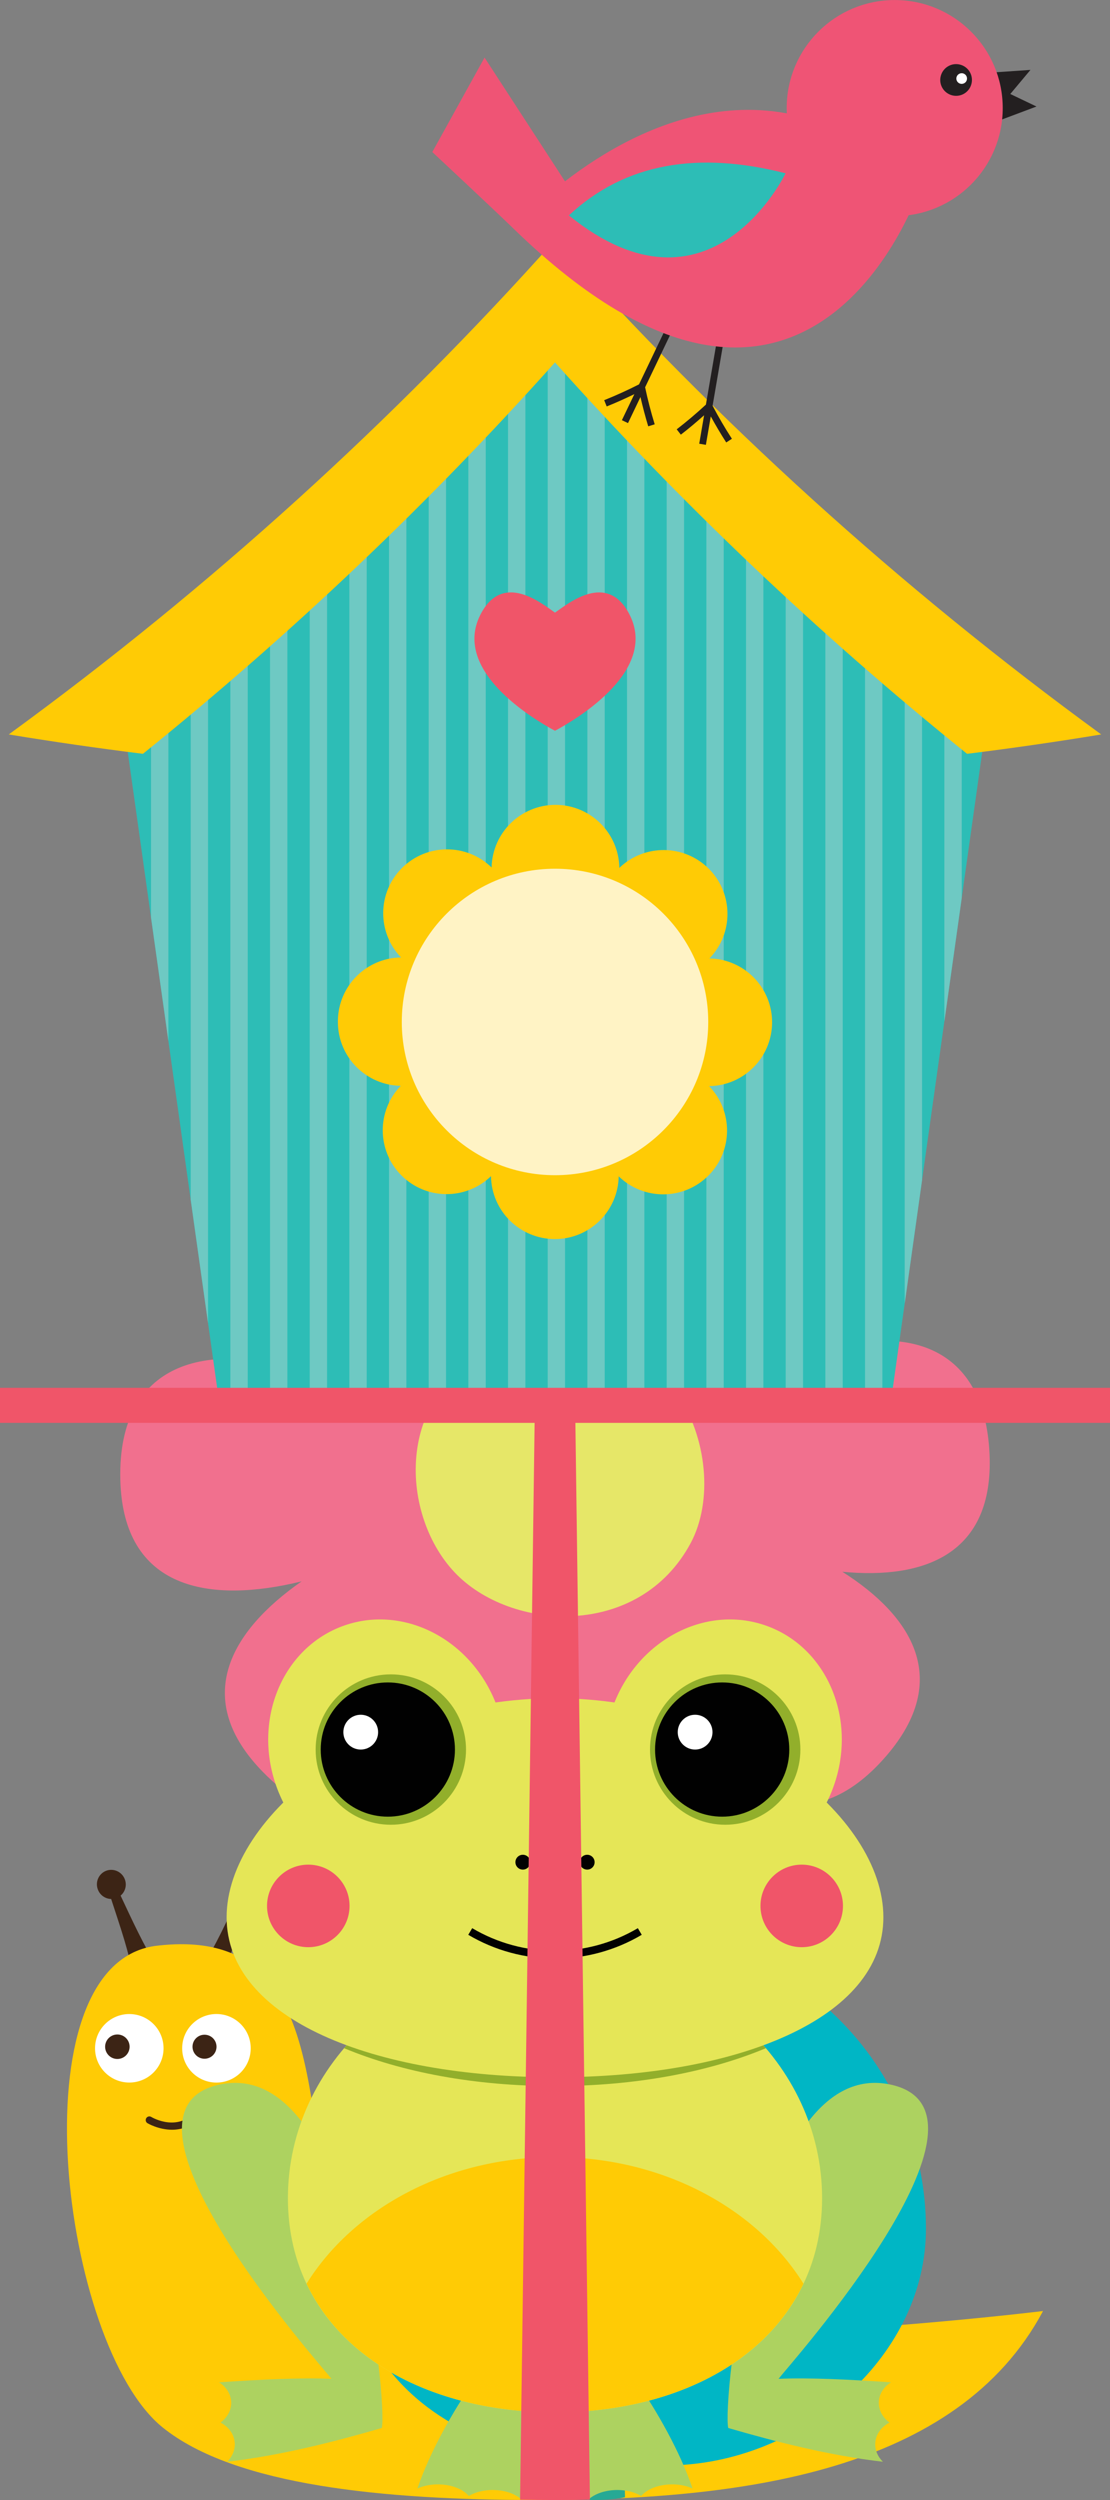 <svg xmlns="http://www.w3.org/2000/svg" xmlns:xlink="http://www.w3.org/1999/xlink" version="1.1" id="Layer_1" x="0px" y="0px" width="93.17px" height="209.821px" viewBox="0 0 93.17 209.821" enable-background="new 0 0 93.17 209.821" xml:space="preserve">
  <rect x="0" y="0" width="93.17" height="209.821" fill="#808080" stroke="none"/>
  <g id="snail">
    <path fill="#3C2415" d="M21.238 157.084c-0.612-0.242-1.307 0.062-1.553 0.683 -0.197 0.496-0.041 1.04 0.342 1.365 -0.961 2.046-1.903 4.118-3.131 6.084l2.071 0.823c0.31-2.145 1.093-4.31 1.842-6.63 0.468-0.009 0.907-0.298 1.094-0.763C22.148 158.025 21.852 157.327 21.238 157.084z"/>
    <path fill="#3C2415" d="M13.302 165.272c-1.246-1.997-2.202-4.1-3.179-6.177 0.391-0.328 0.548-0.881 0.348-1.386 -0.25-0.63-0.955-0.938-1.576-0.694 -0.621 0.249-0.924 0.959-0.674 1.585 0.188 0.477 0.635 0.768 1.109 0.777 0.76 2.355 1.555 4.551 1.869 6.729L13.302 165.272z"/>
    <path fill="#FFCB05" d="M87.549 193.959c0 0-53.861 6.623-58.393-3.486 -4.533-10.111-0.165-29.182-16.168-27.15 -11.766 1.7-7.844 33.517 0.654 40.397 6.096 4.935 18.77 6.081 31.2 6.101C62.203 209.852 80.344 207.471 87.549 193.959z"/>
    <g>
      <circle fill="#FFFFFF" cx="10.853" cy="171.908" r="2.875"/>
      <circle fill="#3C2415" cx="9.851" cy="171.777" r="1.028"/>
    </g>
    <g>
      <circle fill="#FFFFFF" cx="18.168" cy="171.908" r="2.877"/>
      <circle fill="#3C2415" cx="17.166" cy="171.777" r="1.008"/>
    </g>
    <g>
      <path fill="#3C2415" d="M14.439 178.744c-1.135 0-2.045-0.539-2.061-0.549 -0.146-0.088-0.189-0.276-0.104-0.421 0.088-0.146 0.276-0.195 0.423-0.105 0.097 0.059 2.396 1.407 3.976-0.758 0.1-0.136 0.294-0.168 0.432-0.068 0.137 0.103 0.167 0.295 0.067 0.432C16.336 178.421 15.32 178.744 14.439 178.744z"/>
    </g>
    <g>
      <path fill="#00B6C5" d="M77.721 187.055c0-13.708-11.111-24.82-24.82-24.82 -17.137 0-28.561 15.039-23.113 31.288 5.367 16.003 27.388 13.356 27.388 13.356C67.723 206.271 77.721 197.629 77.721 187.055z"/>
      <path fill="#FFFFFF" d="M60.145 196.274c1.418-0.427 2.831-1.081 4.084-2.057 1.252-0.964 2.334-2.288 2.938-3.868 0.619-1.58 0.733-3.349 0.475-5.061 -0.518-3.451-2.639-6.721-5.721-8.821 -1.535-1.053-3.309-1.815-5.184-2.227 -1.876-0.416-3.843-0.484-5.797-0.25 -2.003 0.246-3.913 1.092-5.56 2.271 -1.655 1.181-3.076 2.685-4.263 4.365 -1.186 1.685-2.139 3.555-2.809 5.546 -0.663 1.993-1.051 4.123-0.953 6.292 0.113 2.159 0.649 4.302 1.604 6.278 0.958 1.973 2.334 3.752 4.009 5.2 1.148 1.001 2.429 1.835 3.797 2.508 1.635 0.288 3.197 0.448 4.593 0.525 -2.852-0.654-5.531-1.946-7.694-3.833 -1.569-1.359-2.855-3.021-3.748-4.865 -0.891-1.839-1.397-3.855-1.502-5.862 -0.091-2.004 0.267-4.017 0.896-5.907 0.633-1.892 1.539-3.679 2.663-5.279 1.126-1.598 2.468-3.021 4.01-4.122 1.534-1.105 3.281-1.875 5.084-2.101 3.681-0.473 7.425 0.306 10.294 2.278 2.875 1.941 4.854 4.981 5.344 8.145 0.246 1.58 0.146 3.177-0.396 4.587 -0.529 1.413-1.482 2.605-2.627 3.501 -1.143 0.902-2.454 1.53-3.785 1.941 -0.668 0.207-1.342 0.358-2.012 0.461 -0.678 0.105-1.32 0.149-1.958 0.09 -1.273-0.113-2.466-0.589-3.43-1.3 -0.962-0.716-1.706-1.646-2.163-2.66 -0.46-1.007-0.668-2.1-0.602-3.102 0.068-1.009 0.424-1.942 0.945-2.694 1.049-1.533 2.708-2.276 4.129-2.362 1.438-0.09 2.611 0.53 3.318 1.214 0.725 0.692 1.043 1.427 1.203 1.917 0.163 0.497 0.189 0.773 0.224 0.769 0.028-0.003 0.065-0.285-0.046-0.818 -0.114-0.527-0.396-1.329-1.137-2.114 -0.723-0.77-1.984-1.507-3.588-1.456 -1.555 0.05-3.404 0.817-4.605 2.499 -0.598 0.826-1.016 1.863-1.111 2.996 -0.092 1.134 0.119 2.322 0.612 3.45 0.491 1.126 1.301 2.173 2.362 2.976s2.385 1.354 3.812 1.492c0.71 0.077 1.452 0.031 2.153-0.075C58.717 196.642 59.432 196.488 60.145 196.274z"/>
    </g>
  </g>
  <g id="flower">
    <path fill="#26A995" d="M49.87 209.821c-1.146 0-2.039-0.117-2.611-0.24 -0.066-5.246-0.46-20.951-0.781-33.79 -0.205-8.094-0.385-15.275-0.439-18.143 0.572-0.121 1.457-0.234 2.584-0.234 1.146 0 2.039 0.115 2.613 0.238 0.053 2.85 0.23 9.932 0.445 18.51 0.32 12.7 0.709 28.231 0.779 33.424C51.888 209.708 51.005 209.821 49.87 209.821L49.87 209.821z"/>
    <path fill="#F1708E" d="M83.06 122.067c-0.402-9.282-7.133-10.851-13.998-8.679 5.959-4.173 9.244-9.852 3.178-16.014 -6.807-6.919-13.102-2.967-16.684 3.771 1.332-7.367-0.338-13.962-9.163-13.918 -9.544 0.038-11.215 7.063-9.067 14.205 -4.038-6.266-10.475-9.541-16.685-2.303 -5.728 6.668-1.848 12.188 4.57 15.949 -7.592-2.478-15.354-0.938-15.111 9.11 0.225 9.249 7.49 10.429 15.219 8.531 -5.986 4.173-9.288 9.865-3.21 16.039 6.862 6.98 13.215 2.89 16.775-3.952 -1.582 7.2 0.612 13.969 10.049 13.364 8.539-0.543 9.943-6.842 8.361-13.84 4.008 6.713 10.684 10.514 17.125 3.009 5.463-6.369 2.176-11.688-3.715-15.425C77.61 132.58 83.423 130.414 83.06 122.067z"/>
    <path fill="#E6E768" d="M41.811 113.266c-8.605 3.154-8.39 13.656-3.668 18.68 4.677 4.979 15.499 5.66 19.839-2.455C61.69 122.542 56.306 107.951 41.811 113.266z"/>
  </g>
  <g id="frog">
    <g>
      <path fill="#ADD260" d="M53.344 199.754c-0.549-0.039-2.535 0.422-5.33 0.725 0 3.301 0.533 6.098 1.336 9.342 0.449-0.436 1.197-0.758 2.104-0.828 0.912-0.07 1.762 0.129 2.367 0.49 0.422-0.506 1.238-0.883 2.234-0.961 0.771-0.062 1.506 0.074 2.078 0.332C57.094 205.788 55.16 202.37 53.344 199.754z"/>
      <path fill="#ADD260" d="M39.826 199.754c0.549-0.039 2.537 0.422 5.33 0.725 0 3.301-0.533 6.098-1.336 9.342 -0.449-0.436-1.197-0.758-2.104-0.828 -0.908-0.07-1.764 0.129-2.367 0.49 -0.42-0.506-1.236-0.883-2.234-0.961 -0.768-0.062-1.504 0.074-2.078 0.332C36.078 205.788 38.012 202.37 39.826 199.754z"/>
    </g>
    <path fill="#ADD260" d="M18.441 174.949c-10.557 2.238 8.572 23.639 9.383 24.7 -2.561-0.109-5.904 0.053-9.438 0.293 0.59 0.375 0.99 0.963 1.02 1.648 0.027 0.688-0.33 1.311-0.895 1.73 0.693 0.361 1.164 1.006 1.197 1.758 0.021 0.586-0.229 1.123-0.646 1.531 4.488-0.516 9.086-1.699 12.984-2.834C32.553 201.747 29.729 172.556 18.441 174.949z"/>
    <path fill="#ADD260" d="M74.729 174.949c10.557 2.238-8.57 23.639-9.381 24.7 2.559-0.109 5.902 0.053 9.438 0.293 -0.594 0.375-0.994 0.963-1.02 1.648 -0.027 0.688 0.328 1.311 0.893 1.73 -0.691 0.361-1.166 1.006-1.195 1.758 -0.021 0.586 0.225 1.123 0.645 1.531 -4.486-0.516-9.086-1.699-12.982-2.834C60.619 201.747 63.441 172.556 74.729 174.949z"/>
    <g>
      <path fill="#E5E657" d="M69.004 184.49c0 11.328-10.035 17.97-22.418 17.97s-22.42-6.642-22.42-17.97c0-11.33 10.037-20.516 22.42-20.516S69.004 173.16 69.004 184.49z"/>
      <path fill="#FFCB05" d="M46.586 181.037c-9.061 0-16.92 4.312-20.855 10.627 3.283 6.904 11.377 10.796 20.855 10.796 9.475 0 17.57-3.892 20.854-10.796C63.504 185.349 55.645 181.037 46.586 181.037z"/>
      <path fill="#92AF2B" d="M46.586 175.078c6.703 0.004 12.873-1.162 17.699-3.178 -4.102-4.824-10.502-7.926-17.699-7.926s-13.6 3.102-17.701 7.926C33.713 173.916 39.881 175.082 46.586 175.078z"/>
    </g>
    <g>
      <path fill="#E5E657" d="M74.148 160.908c0 8.559-12.338 13.43-27.562 13.43 -15.223 0-27.564-4.871-27.564-13.43s12.342-18.377 27.564-18.377C61.811 142.53 74.148 152.349 74.148 160.908z"/>
      <g>
        <path fill="#E5E657" d="M41.754 143.315c1.992 5.618-0.547 11.647-5.674 13.465 -5.123 1.818-10.896-1.262-12.889-6.879 -1.992-5.618 0.549-11.645 5.672-13.463C33.988 134.62 39.76 137.7 41.754 143.315z"/>
        <g>
          <circle fill="#92AF2B" cx="32.805" cy="146.836" r="6.311"/>
          <g>
            <circle fill="#010101" cx="32.553" cy="146.836" r="5.633"/>
            <path fill="#FFFFFF" d="M31.738 145.378c0 0.804-0.654 1.458-1.459 1.458 -0.807 0-1.459-0.654-1.459-1.458 0-0.809 0.652-1.463 1.459-1.463C31.084 143.915 31.738 144.569 31.738 145.378z"/>
          </g>
        </g>
      </g>
      <g>
        <g>
          <path fill="#F05569" d="M29.34 159.958c0 1.914-1.551 3.465-3.463 3.465 -1.914 0-3.463-1.551-3.463-3.465 0-1.91 1.549-3.463 3.463-3.463C27.789 156.496 29.34 158.048 29.34 159.958z"/>
          <path fill="#F05569" d="M70.756 159.958c0 1.914-1.551 3.465-3.461 3.465 -1.914 0-3.463-1.551-3.463-3.465 0-1.91 1.549-3.463 3.463-3.463C69.205 156.496 70.756 158.048 70.756 159.958z"/>
        </g>
        <g>
          <path fill="#010101" d="M46.586 164.378c-2.518 0-5.037-0.666-7.281-1.994l0.33-0.557c4.287 2.537 9.613 2.537 13.904 0l0.326 0.557C51.621 163.712 49.102 164.378 46.586 164.378z"/>
        </g>
        <g>
          <circle fill="#010101" cx="43.885" cy="156.289" r="0.623"/>
          <circle fill="#010101" cx="49.287" cy="156.289" r="0.623"/>
        </g>
      </g>
      <g>
        <path fill="#E5E657" d="M51.416 143.315c-1.992 5.618 0.549 11.647 5.672 13.465 5.127 1.818 10.898-1.262 12.891-6.879 1.994-5.618-0.547-11.645-5.674-13.463C59.182 134.62 53.408 137.7 51.416 143.315z"/>
        <g>
          <circle fill="#92AF2B" cx="60.871" cy="146.836" r="6.311"/>
          <g>
            <circle fill="#010101" cx="60.617" cy="146.836" r="5.633"/>
            <path fill="#FFFFFF" d="M59.805 145.378c0 0.804-0.654 1.458-1.461 1.458 -0.805 0-1.457-0.654-1.457-1.458 0-0.809 0.652-1.463 1.457-1.463C59.15 143.915 59.805 144.569 59.805 145.378z"/>
          </g>
        </g>
      </g>
    </g>
  </g>
  <g id="casa">
    <g>
      <path fill="#F05569" d="M43.654 209.794c1.955 0.035 3.908 0.035 5.861 0 -0.535-39.667-1.07-79.332-1.605-119 -0.85-0.654-1.719-0.577-2.65 0C44.725 130.462 44.191 170.127 43.654 209.794z"/>
      <g>
        <g>
          <polygon fill="#2DBDB6" points="46.584,29.329 82.838,60.326 74.635,118.667 46.584,118.667 18.535,118.667 10.332,60.326           "/>
          <g>
            <polygon fill="#6EC9C3" points="49.303,31.65 50.758,32.896 50.758,118.667 49.303,118.667      "/>
            <polygon fill="#6EC9C3" points="59.291,40.191 60.746,41.438 60.746,118.667 59.291,118.667      "/>
            <polygon fill="#6EC9C3" points="52.631,34.498 54.088,35.744 54.088,118.667 52.631,118.667      "/>
            <polygon fill="#6EC9C3" points="65.949,45.884 67.406,47.129 67.406,118.667 65.949,118.667      "/>
            <polygon fill="#6EC9C3" points="55.959,37.345 57.418,38.59 57.418,118.667 55.959,118.667      "/>
            <polygon fill="#6EC9C3" points="62.619,43.039 64.076,44.284 64.076,118.667 62.619,118.667      "/>
            <polygon fill="#6EC9C3" points="79.268,57.272 80.725,58.517 80.725,75.365 79.268,85.726      "/>
            <polygon fill="#6EC9C3" points="69.279,48.732 70.734,49.977 70.734,118.667 69.279,118.667      "/>
            <polygon fill="#6EC9C3" points="75.938,54.423 77.395,55.671 77.395,99.043 75.938,109.408      "/>
            <polygon fill="#6EC9C3" points="74.064,118.667 72.609,118.667 72.609,51.579 74.064,52.824      "/>
            <polygon fill="#6EC9C3" points="12.678,58.321 14.135,57.073 14.135,87.371 12.678,77.011      "/>
            <polygon fill="#6EC9C3" points="22.666,49.779 24.123,48.533 24.123,118.667 22.666,118.667      "/>
            <polygon fill="#6EC9C3" points="19.336,52.625 20.793,51.38 20.793,118.667 19.336,118.667      "/>
            <polygon fill="#6EC9C3" points="17.463,111.048 16.008,100.689 16.008,55.472 17.463,54.227      "/>
            <polygon fill="#6EC9C3" points="25.996,46.933 27.453,45.688 27.453,118.667 25.996,118.667      "/>
            <polygon fill="#6EC9C3" points="29.324,44.086 30.781,42.839 30.781,118.667 29.324,118.667      "/>
            <polygon fill="#6EC9C3" points="39.312,35.545 40.77,34.299 40.77,118.667 39.312,118.667      "/>
            <polygon fill="#6EC9C3" points="42.643,32.699 44.1,31.453 44.1,118.667 42.643,118.667      "/>
            <polygon fill="#6EC9C3" points="35.984,38.392 37.439,37.147 37.439,118.667 35.984,118.667      "/>
            <polygon fill="#6EC9C3" points="45.973,118.667 45.973,29.852 46.584,29.329 47.428,30.05 47.428,118.667 46.584,118.667             "/>
            <polygon fill="#6EC9C3" points="32.654,41.239 34.111,39.993 34.111,118.667 32.654,118.667      "/>
          </g>
        </g>
        <path fill="#FFCB05" d="M46.584 30.415C36.143 42.1 24.59 53.118 11.998 63.266c-3.762-0.467-7.516-1.008-11.262-1.626 17.041-12.425 32.365-26.406 45.848-41.492C60.066 35.234 75.393 49.215 92.432 61.64c-3.746 0.618-7.5 1.159-11.26 1.626C68.58 53.118 57.027 42.1 46.584 30.415z"/>
      </g>
      <g>
        <g>
          <path fill="#FFCB05" d="M46.568 103.992c-2.934-0.003-5.314-2.358-5.354-5.281 -2.102 2.033-5.447 2.012-7.52-0.061 -2.072-2.075-2.09-5.423-0.055-7.521 -2.922-0.045-5.277-2.425-5.277-5.357 0-0.007 0-0.015 0-0.022 0-0.018 0-0.036 0-0.054 0.016-2.934 2.377-5.305 5.301-5.338 -2.027-2.104-1.994-5.451 0.084-7.516 2.08-2.065 5.432-2.076 7.518-0.033 0.057-2.922 2.443-5.266 5.377-5.259 2.932 0.011 5.305 2.37 5.342 5.292 2.104-2.026 5.451-1.996 7.52 0.077 2.064 2.079 2.076 5.428 0.041 7.521 2.918 0.05 5.268 2.437 5.262 5.37 -0.008 2.931-2.365 5.31-5.287 5.345 2.031 2.102 2.008 5.452-0.068 7.52 -2.076 2.069-5.426 2.083-7.521 0.051C51.879 101.644 49.498 103.996 46.568 103.992zM55.592 89.522c-0.932-0.969-1.508-2.283-1.504-3.733 0.002-1.453 0.582-2.77 1.523-3.73 -1.35-0.025-2.686-0.55-3.705-1.578 -1.027-1.03-1.545-2.369-1.562-3.712 -0.965 0.932-2.283 1.503-3.734 1.5 -1.449-0.003-2.764-0.586-3.725-1.523 -0.031 1.344-0.555 2.68-1.584 3.702 -1.033 1.021-2.371 1.54-3.715 1.555 0.93 0.969 1.504 2.286 1.496 3.737 0 0.01 0 0.02 0 0.032 0 1.449-0.574 2.769-1.512 3.733 1.344 0.021 2.68 0.543 3.707 1.568 1.023 1.025 1.545 2.364 1.566 3.708 0.965-0.933 2.283-1.508 3.732-1.508 1.451 0 2.768 0.581 3.732 1.515 0.02-1.343 0.547-2.68 1.574-3.704C52.91 90.06 54.248 89.54 55.592 89.522z"/>
        </g>
        <g>
          <circle fill="#FFF3C5" cx="46.586" cy="85.771" r="12.861"/>
        </g>
      </g>
      <path fill="#F05569" d="M40.396 51.452c1.867-3.432 5.025-0.844 6.188-0.035 1.164-0.809 4.322-3.396 6.191 0.035 2.592 4.764-4.328 8.883-6.191 9.881C44.725 60.334 37.803 56.215 40.396 51.452z"/>
      <rect y="116.476" fill="#F05569" width="93.17" height="2.942"/>
    </g>
  </g>
  <g id="bird">
    <g>
      <path fill="#231F20" d="M59.252 33.958l0.979-5.708 0.559 0.096 -0.977 5.709c0.492 0.935 1.035 1.868 1.621 2.77l-0.477 0.31c-0.461-0.714-0.891-1.448-1.297-2.186l-0.41 2.386 -0.559-0.095 0.408-2.388c-0.631 0.562-1.277 1.111-1.951 1.628l-0.348-0.447C57.652 35.375 58.475 34.677 59.252 33.958z"/>
      <path fill="#231F20" d="M53.637 32.259l2.498-5.225 0.512 0.244 -2.498 5.226c0.219 1.037 0.488 2.08 0.805 3.108L54.41 35.78c-0.248-0.812-0.461-1.636-0.652-2.457l-1.045 2.187 -0.514-0.245 1.047-2.185c-0.76 0.364-1.533 0.718-2.322 1.033l-0.211-0.527C51.711 33.187 52.693 32.739 53.637 32.259z"/>
    </g>
    <path fill="#EF5475" d="M40.672 4.832l6.75 10.387c6.227-4.803 18.213-10.939 29.797 0.571 0 0-9.16 27.698-34.143 3.373 -1.672-1.626-6.789-6.403-6.789-6.403L40.672 4.832z"/>
    <polygon fill="#231F20" points="82.852,6.957 87,8.94 83.008,10.438  "/>
    <polygon fill="#231F20" points="81.904,6.18 86.494,5.866 83.758,9.135  "/>
    <circle fill="#EF5475" cx="75.099" cy="9.07" r="9.067"/>
    <g>
      <path fill="#231F20" d="M78.973 6.348c-0.203 0.708 0.205 1.44 0.912 1.644 0.709 0.202 1.443-0.205 1.645-0.914 0.203-0.707-0.203-1.443-0.912-1.646C79.908 5.229 79.176 5.64 78.973 6.348z"/>
      <path fill="#FFFFFF" d="M80.289 6.471c-0.066 0.237 0.07 0.483 0.307 0.552 0.238 0.067 0.486-0.069 0.555-0.306 0.068-0.241-0.07-0.487-0.307-0.556C80.605 6.095 80.357 6.231 80.289 6.471z"/>
    </g>
    <path fill="#2DBDB6" d="M65.938 14.545c0 0-6.307 13.169-18.188 3.533C52.496 13.646 58.645 12.681 65.938 14.545z"/>
  </g>
</svg>
